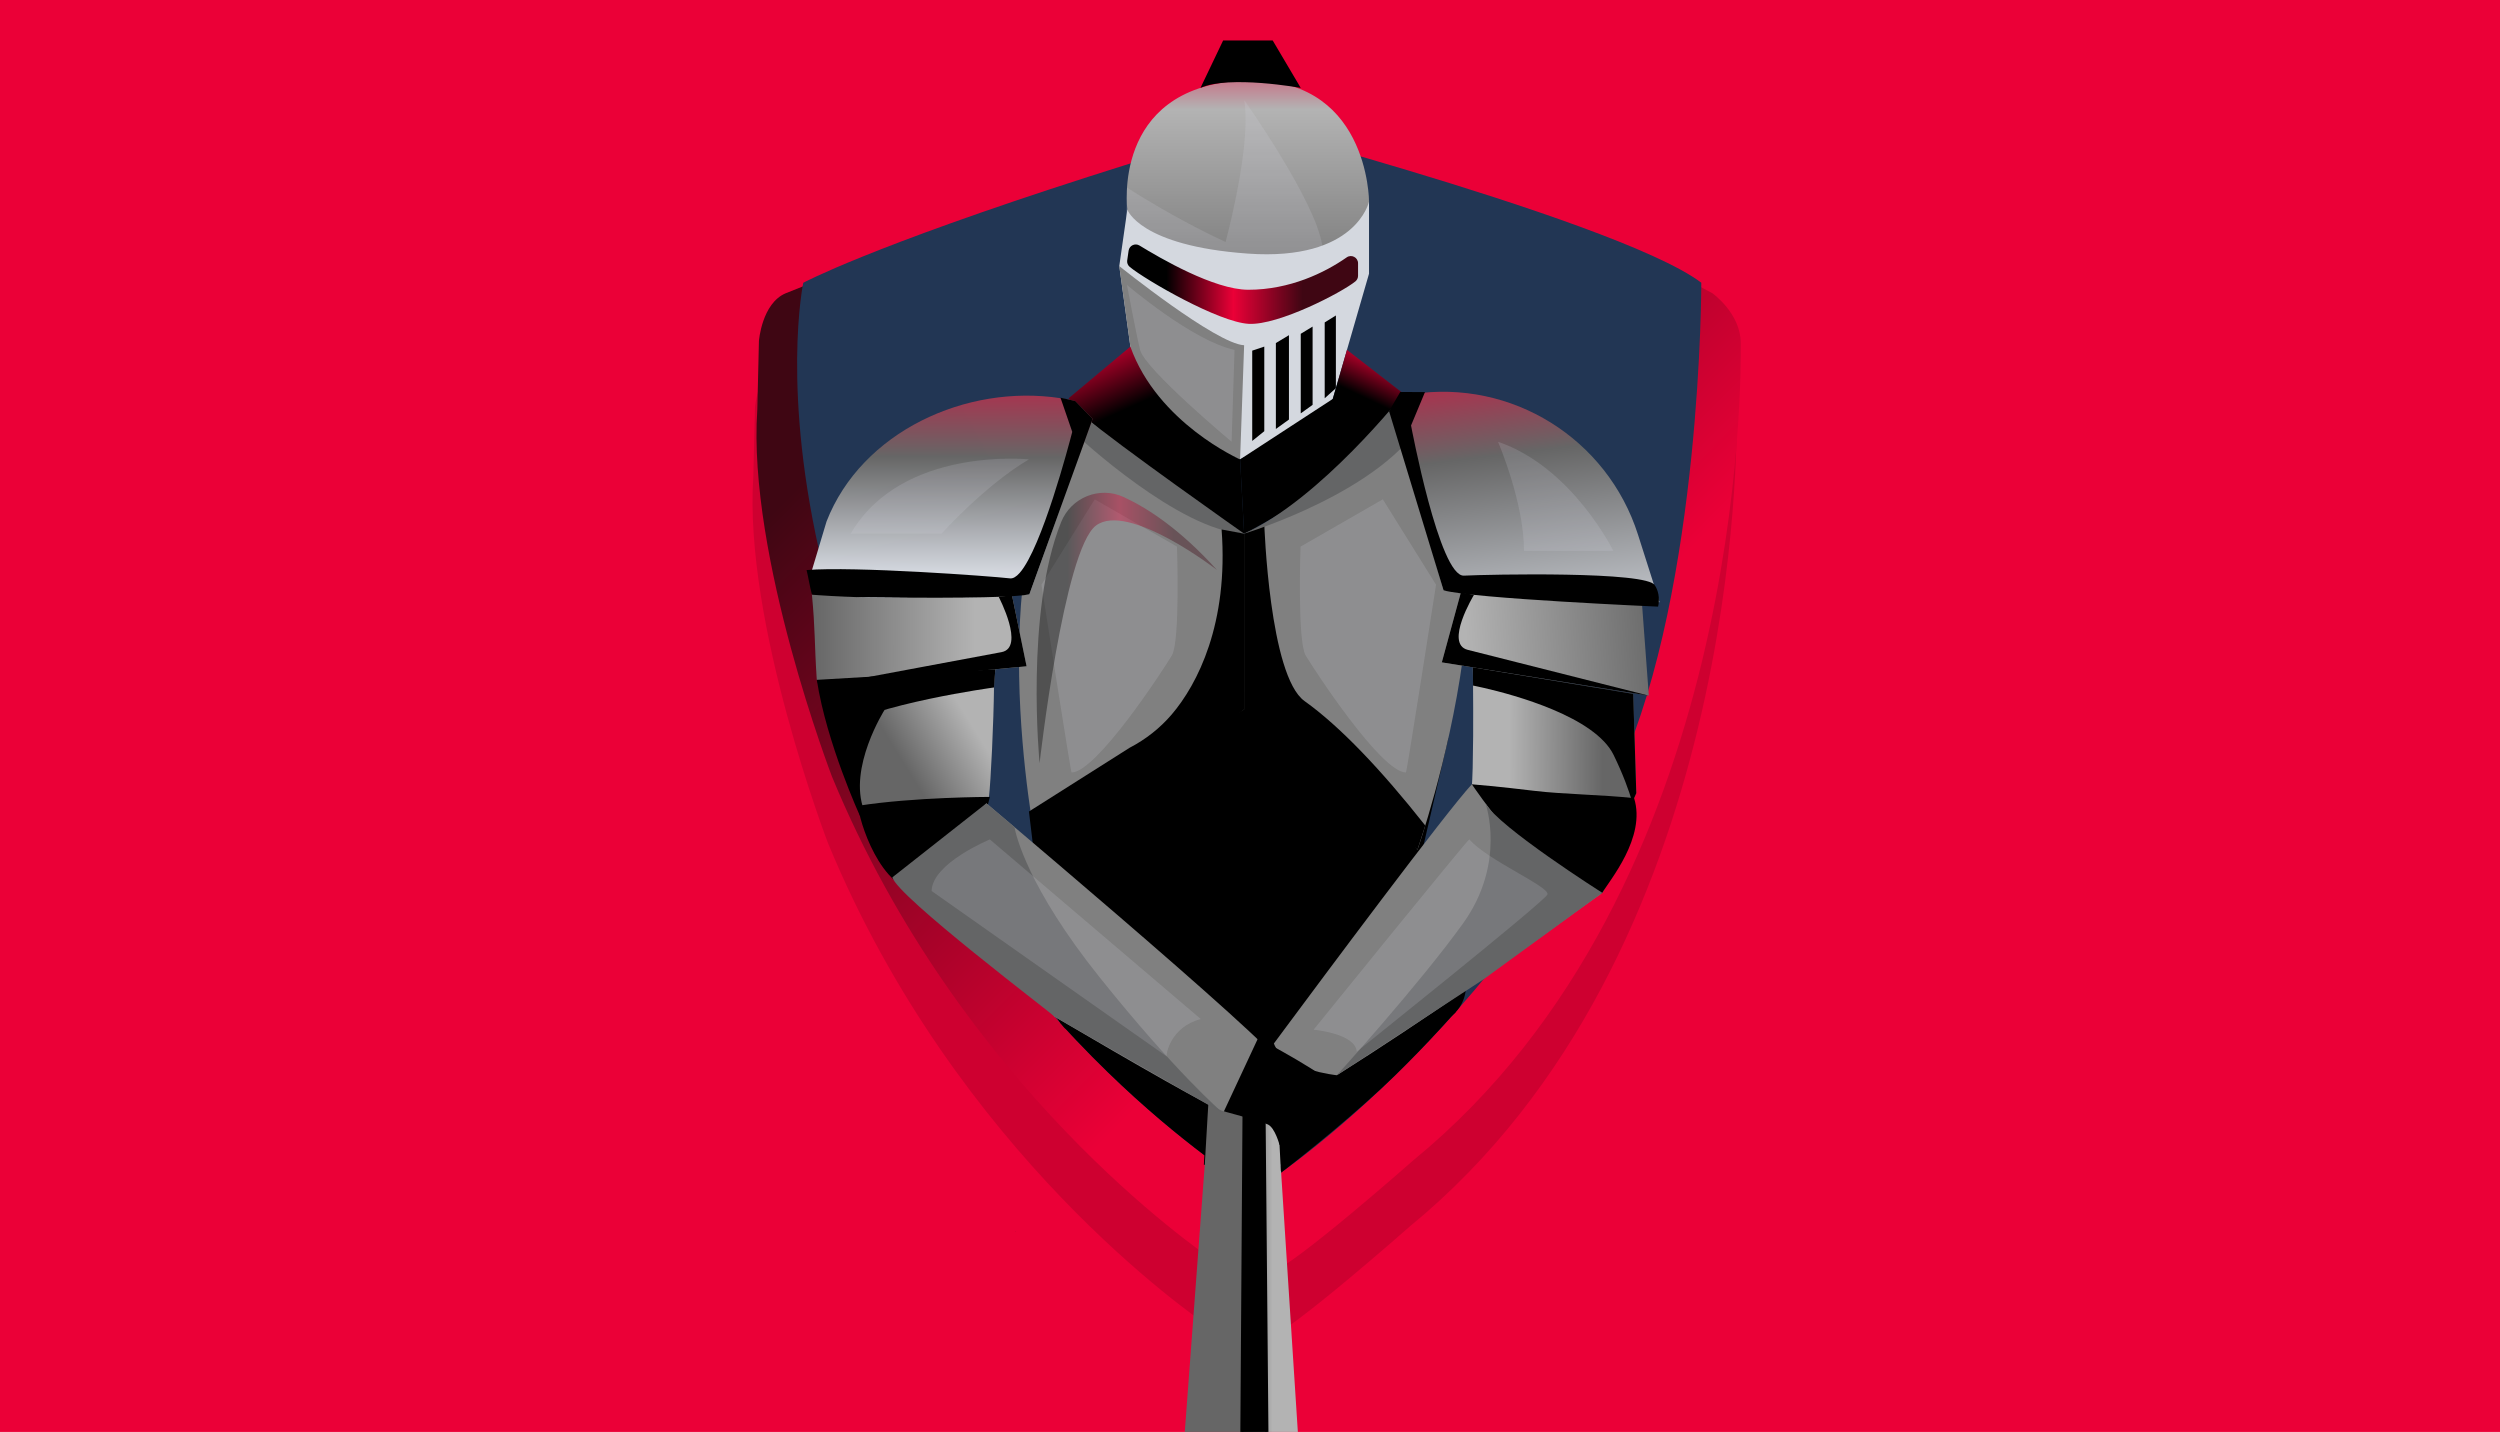 <?xml version="1.0" encoding="UTF-8"?>
<svg xmlns="http://www.w3.org/2000/svg" width="742" height="425" xmlns:xlink="http://www.w3.org/1999/xlink" viewBox="0 0 742 425">
  <defs>
    <filter id="drop-shadow-7" filterUnits="userSpaceOnUse">
      <feOffset dx="-.99" dy="13.82"/>
      <feGaussianBlur result="blur" stdDeviation="4.94"/>
      <feFlood flood-color="#000" flood-opacity=".75"/>
      <feComposite in2="blur" operator="in"/>
      <feComposite in="SourceGraphic"/>
    </filter>
    <linearGradient id="linear-gradient" x1="551.31" y1="334.42" x2="118.01" y2="-95.2" gradientUnits="userSpaceOnUse">
      <stop offset=".27" stop-color="#eb0037"/>
      <stop offset=".6" stop-color="#3f0613"/>
    </linearGradient>
    <filter id="drop-shadow-8" filterUnits="userSpaceOnUse">
      <feOffset dx="-.99" dy="13.82"/>
      <feGaussianBlur result="blur-2" stdDeviation="4.94"/>
      <feFlood flood-color="#000" flood-opacity=".75"/>
      <feComposite in2="blur-2" operator="in"/>
      <feComposite in="SourceGraphic"/>
    </filter>
    <linearGradient id="linear-gradient-2" x1="334.53" y1="84.35" x2="403.07" y2="84.35" gradientUnits="userSpaceOnUse">
      <stop offset=".17" stop-color="#000"/>
      <stop offset=".46" stop-color="#eb0037"/>
      <stop offset=".76" stop-color="#3f0613"/>
    </linearGradient>
    <linearGradient id="linear-gradient-3" x1="300.67" y1="34.57" x2="367.91" y2="183.19" gradientUnits="userSpaceOnUse">
      <stop offset=".43" stop-color="#eb0037"/>
      <stop offset=".57" stop-color="#000"/>
    </linearGradient>
    <linearGradient id="linear-gradient-4" x1="423.1" y1="61.93" x2="379.22" y2="154.6" xlink:href="#linear-gradient-3"/>
    <linearGradient id="linear-gradient-5" x1="240.98" y1="189.53" x2="304.69" y2="189.53" gradientUnits="userSpaceOnUse">
      <stop offset="0" stop-color="#666"/>
      <stop offset=".76" stop-color="#b3b3b3"/>
    </linearGradient>
    <linearGradient id="linear-gradient-6" x1="192.74" y1="270.89" x2="316.61" y2="194.1" gradientUnits="userSpaceOnUse">
      <stop offset=".6" stop-color="#666"/>
      <stop offset=".76" stop-color="#b3b3b3"/>
    </linearGradient>
    <linearGradient id="linear-gradient-7" x1="370.36" y1="151" x2="370.36" y2=".93" gradientUnits="userSpaceOnUse">
      <stop offset=".34" stop-color="#666"/>
      <stop offset=".79" stop-color="#b3b3b3"/>
      <stop offset=".96" stop-color="#eb0037"/>
    </linearGradient>
    <linearGradient id="linear-gradient-8" x1="501.04" y1="-39.78" x2="510.84" y2="268.68" gradientTransform="translate(-65.73 43.08) rotate(-5.01)" gradientUnits="userSpaceOnUse">
      <stop offset=".43" stop-color="#eb0037"/>
      <stop offset=".57" stop-color="#666"/>
      <stop offset=".76" stop-color="#d4d8df"/>
    </linearGradient>
    <linearGradient id="linear-gradient-9" x1="523.93" y1="186.91" x2="383.25" y2="196.44" gradientUnits="userSpaceOnUse">
      <stop offset=".21" stop-color="#666"/>
      <stop offset=".63" stop-color="#b3b3b3"/>
    </linearGradient>
    <linearGradient id="linear-gradient-10" x1="548.45" y1="221.35" x2="416.17" y2="221.91" gradientUnits="userSpaceOnUse">
      <stop offset=".55" stop-color="#666"/>
      <stop offset=".76" stop-color="#b3b3b3"/>
    </linearGradient>
    <linearGradient id="linear-gradient-11" x1="283.17" y1="45.38" x2="282.31" y2="209.38" gradientUnits="userSpaceOnUse">
      <stop offset=".31" stop-color="#eb0037"/>
      <stop offset=".55" stop-color="#666"/>
      <stop offset=".76" stop-color="#d4d8df"/>
    </linearGradient>
    <linearGradient id="linear-gradient-12" x1="350.4" y1="376.87" x2="386.27" y2="376.87" xlink:href="#linear-gradient-10"/>
    <linearGradient id="linear-gradient-13" x1="307.67" y1="186.39" x2="361.15" y2="186.39" xlink:href="#linear-gradient-2"/>
  </defs>
  <g id="Layer_4" data-name="Layer 4">
    <rect x="-5" y="-5" width="754" height="441" style="fill: #eb0037;"/>
  </g>
  <g id="Layer_5" data-name="Layer 5">
    <g>
      <path d="M233.06,92.95s87.86-35.53,136.52-47.24c0,0,100.83,26.4,138.45,47.24,0,0,8.45,5.95,8.45,14.89s1.79,161.36-97.05,242.34c0,0-35.73,31.56-42.28,33.34-6.55,1.79-13.1-.6-17.27-3.57-4.17-2.98-75.02-51.21-113.13-143.5,0,0-25.15-65.5-22.17-108.96l.48-20.36s.85-11.2,7.99-14.18Z" style="filter: url(#drop-shadow-7); opacity: .35;"/>
      <path d="M234.24,73.2s87.86-35.53,136.52-47.24c0,0,100.83,26.4,138.45,47.24,0,0,8.45,5.95,8.45,14.89s1.79,161.36-97.05,242.34c0,0-35.73,31.56-42.28,33.34-6.55,1.79-13.1-.6-17.27-3.57s-75.02-51.21-113.13-143.5c0,0-25.15-65.5-22.17-108.96l.48-20.36s.85-11.2,7.99-14.18Z" style="fill: url(#linear-gradient); filter: url(#drop-shadow-8);"/>
      <path d="M480.77,228.3c-.24,.53-.48,1.06-.72,1.58-.92,2-1.88,3.97-2.87,5.87-.7,1.35-1.41,2.68-2.13,4.01-.25,.48-.51,.95-.77,1.42-.21,.39-.43,.77-.64,1.16h0c-.92,1.65-1.85,3.28-2.8,4.9h0c-.41,.7-.81,1.39-1.22,2.08-.85,1.41-1.7,2.81-2.56,4.21-.02,.03-1.11,1.79-1.64,2.63h0c-2.21,3.5-4.46,6.92-6.77,10.28-1.65,2.4-3.32,4.76-5.01,7.08h0c-.16,.22-.31,.43-.47,.65-.67,.9-1.32,1.8-2,2.69-5.88,7.89-11.97,15.33-18.1,22.29,0,0-.01,.02-.03,.03-.29,.33-.58,.66-.88,.99-.27,.3-.54,.6-.8,.9-.85,.95-1.69,1.89-2.54,2.81-.43,.48-.87,.96-1.31,1.43-4.52,4.92-9.04,9.56-13.47,13.89-10.92,10.67-21.35,19.51-30.23,26.18-1.32,.99-2.6,1.93-3.86,2.83-1.77,1.27-3.46,2.43-5.07,3.49-.08,.06-.15,.1-.22,.16-.17,.12-.35,.22-.52,.34l-.11-6.56c-1.88,.04-3.76,.06-5.64,.07l.09,4.99c-.94-.62-2.04-1.37-3.29-2.24-.35-.25-.72-.51-1.11-.78-.85-.6-1.77-1.25-2.74-1.95-1.21-.88-2.5-1.83-3.86-2.87-7.68-5.8-17.73-14.02-28.68-24.66-3.03-2.94-6.14-6.07-9.28-9.39-.01-.01-.02-.02-.04-.04-.38-.4-.77-.81-1.14-1.22l-.12-.12s0,0,0,0c-.62-.66-1.24-1.33-1.86-2-.53-.57-1.06-1.15-1.58-1.74,0,0-.01,0-.01-.01-.21-.23-.42-.46-.64-.7-.37-.41-.73-.81-1.1-1.23-.37-.41-.74-.82-1.11-1.24-1.52-1.72-3.05-3.5-4.59-5.32-.4-.47-.79-.94-1.19-1.42-2.74-3.29-5.49-6.72-8.21-10.3-1.51-1.97-3-3.98-4.49-6.03-4.11-5.68-8.14-11.67-12.02-17.98-.12-.17-.22-.34-.31-.51-.77-1.26-1.55-2.53-2.31-3.82-2.03-3.43-4.02-6.95-5.93-10.56-.74-1.38-1.47-2.77-2.19-4.18-2.28-4.45-4.46-9.02-6.54-13.73,0,0-.48-1.09-.72-1.63-1.46-3.38-2.85-6.71-4.17-9.99-1.67-4.17-3.22-8.26-4.66-12.27-.02-.06-.04-.12-.06-.17-.12-.33-.24-.67-.35-.99-3.04-8.55-7.71-24.6-7.73-24.65-.05-.17-.09-.34-.14-.51-.67-2.46-1.28-4.88-1.86-7.25-.07-.28-.14-.56-.2-.84-12.65-52.43-5.84-84.43-5.84-84.43,0,0,19.34-10.48,84.54-31.44,3.42-1.09,6.95-2.21,10.63-3.38,.67-.21,1.34-.42,2.01-.63h0c.56-.17,1.13-.35,1.7-.54h0c6.97-2.17,14.39-4.44,22.28-6.82,1.78-.54,3.59-1.08,5.42-1.63,1.52-.46,3.06-.91,4.62-1.37,.72-.22,1.43-.43,2.16-.64,0,0,1.18,.31,3.32,.89,4.67,1.27,13.91,3.8,25.46,7.12,0,0,.01,0,.03,0,1.06,.31,2.15,.62,3.26,.94,.17,.04,.34,.09,.51,.14,.01,0,.02,0,.03,0,4.22,1.24,8.7,2.56,13.34,3.95,33.15,9.96,74.26,23.58,87.22,33.39,0,0,.19,89.63-24.18,144.37Z" style="fill: #223654;"/>
      <path d="M432.22,300.19h0c-.27,.32-.56,.62-.88,.9-.85,.95-1.69,1.89-2.54,2.81-.43,.48-.87,.96-1.31,1.43-4.52,4.92-9.04,9.56-13.47,13.89-10.92,10.67-26.68,23.51-35.57,30.18-1.32,.05,2.68-3.91,1.34-3.87-1.92,.05-3.86,.1-5.79,.14-1.88,.04-3.76,.06-5.64,.07-2.37,.02-4.71,.02-7.03,.01-1.35,0-2.7-.02-4.03-.04l.17-2.82c-7.68-5.8-17.73-14.02-28.68-24.66-3.03-2.94-6.14-6.07-9.28-9.39-.01-.01-.02-.02-.04-.04-.38-.4-.77-.81-1.14-1.22l-.12-.12s0,0,0,0c-.62-.66-1.24-1.33-1.86-2-.74-.5-2.08-2.46-2.08-2.46l-2.38-3.52,15.78,3.85,11.04-.33,33.78-1.01,3.78-.12,55.86-1.67h.08Z"/>
      <path d="M368.7,332.56l-7.24,9.96s-17.46-10.28-17.31-14.27l18.04-22.63,6.51,20.83v6.11Z" style="stroke: #000; stroke-linecap: round; stroke-linejoin: round; stroke-width: .64px;"/>
      <path d="M373.76,333.29l17.81,3.86s6.89-4.18,6.74-8.17l-24.55-7.48v5.68s0,6.11,0,6.11Z" style="stroke: #000; stroke-linecap: round; stroke-linejoin: round; stroke-width: .64px;"/>
      <path d="M421.16,256.78l23.45-23.19-1.77,11.05-.9,5.57-.83,5.2-2.41,15.01-3.61,22.52c-.05,2.32-.8,4.46-2.04,6.24,0,0-.01,.02-.03,.03-.24,.35-.51,.68-.8,1-.27,.31-.56,.61-.88,.89-2.03,1.83-4.74,2.93-7.69,2.89l-44.78-.11-14.97-.04-27.24-.07h-8.66s-13.23-.05-13.23-.05l-.7-1.35-1.45-1.45-1.02-9.51,.3-29.57c.09-1.01-4.98-16.25-4.34-17.37,3.42-6.1,10.17-12.64,21.82-19.48,3.57-2.09,7.21-4.12,10.72-6.01,13.02-6.98,24.39-12.11,24.39-12.11l4.78-1.46,4.99-1.53,11.87,3.26,42.14,11.56,1.59,.43-8.71,37.63Z"/>
      <path d="M317.16,237.7s3.46,53.89,45.12,54.57c41.66,.68,52.63-49.53,52.63-49.53,0,0-33.69-37.11-45.65-33.62-11.95,3.48-52.1,28.58-52.1,28.58Z"/>
      <path d="M332.2,78.96l4.78,34.67s23.91,22.71,31.08,22.71c0,0,20.32-9.56,27.5-17.93l10.76-37.16v-21.42l-71.73,2.39-2.39,16.74Z" style="fill: #d4d8df;"/>
      <path d="M334.55,77.26c-.11,.74,.18,1.48,.75,1.95,4.74,3.92,26.52,16.48,35.36,16.91s27.56-9.3,31.62-12.6c.5-.41,.79-1.01,.79-1.66v-3.72c0-1.73-1.95-2.75-3.37-1.75-6.51,4.56-16.89,9.61-29.19,9.61-10.15,0-26.19-9.39-32.31-13.13-1.31-.8-3.01,0-3.23,1.53l-.41,2.86Z" style="fill: url(#linear-gradient-2);"/>
      <path d="M369.26,102.46l-1.2,33.89s-21.52-7.17-31.08-22.71l-4.78-34.67s28.69,23.08,37.06,23.5Z" style="fill: gray;"/>
      <polygon points="371.66 104.07 371.66 130.87 375.24 127.98 375.24 102.87 371.66 104.07"/>
      <polygon points="378.68 101.81 378.68 127.32 382.56 124.52 382.56 99.48 378.68 101.81"/>
      <polygon points="386.06 99.07 386.06 122.69 389.58 120.16 389.58 96.93 386.06 99.07"/>
      <polygon points="393.17 95.7 393.17 118.21 396.49 115.21 396.49 93.63 393.17 95.7"/>
      <path d="M335.5,102.87l-18.34,15.34s21.02,26.36,52.1,40.18l-1.2-22.04s-24.49-10.76-32.57-33.47Z" style="fill: url(#linear-gradient-3);"/>
      <path d="M369.26,158.39s40.87-20.35,47.33-41.52l-16.81-13.03-4.22,14.57-27.5,17.93,1.2,22.04Z" style="fill: url(#linear-gradient-4);"/>
      <path d="M369.26,158.39v52.18s-53.35,29.66-61.71,40.42c0,0-18.36-92,14.5-127.23,0,0,35.26,31.57,47.21,34.63Z" style="fill: gray;"/>
      <path d="M304.69,197.75l-4.79,.46-4.49,.43-40.88,3.95c-.12-.33-12.08-.47-12.11-.82-.72-10.85-.45-15.13-1.45-25.33,0,0,58.68,.22,59.37,.21h0l.06,.28,.75,3.63,3.53,17.18Z" style="fill: url(#linear-gradient-5);"/>
      <path d="M295.41,198.65l-.02,.28c-.01,.14-.03,.33-.04,.56-.07,.91-.31,2.5-.33,4.55-.1,9.86-.93,27.94-1.51,32.58-.03,.25-.02,.49-.1,.73-.12,.37-.34,.73-.66,1.08-.26,.28-.58,.56-.96,.82-3.26,2.31-26.71,3.94-34.89,5.22-.74-1.38-10.26-30-11.58-33.29-1.67-4.17,10.71-4.41,9.27-8.42l40.82-4.12Z" style="fill: url(#linear-gradient-6);"/>
      <path d="M369.26,210.57s31.08,3.48,51.41,41.74c0,0,37.28-105.9-4.08-135.44,0,0-13.86,26.5-47.33,41.52v52.18Z" style="fill: gray;"/>
      <path d="M366.41,103.84l-.87,27.27s-25.77-21.52-27.16-27.27-3.89-19.27-3.89-19.27c0,0,19.5,16.66,31.92,19.27Z" style="fill: #d4d8df; opacity: .17;"/>
      <path d="M334.6,62.23s-4.78-35.86,33.47-38.26c38.26-2.39,38.26,35.86,38.26,35.86,0,0-3.78,17.73-35.96,15.44-32.18-2.29-35.77-13.05-35.77-13.05Z" style="fill: url(#linear-gradient-7);"/>
      <path d="M375.19,76.46s.04,.01,.06,.02c0,0-27.48-.24-41.07-11.27l.33-9.53s13.89,9.11,29.26,16.14c2.03-7.84,7.46-30.55,5.51-42.11,0,0,21.23,29.96,23.17,43.19,0,0-6.07,3.92-17.25,3.56Z" style="fill: #d4d8df; opacity: .17;"/>
      <path d="M319.72,129.33s30.42,28.39,49.54,29.06c0,0-38.23-26.89-47.21-34.63l-2.33,5.57Z" style="fill: #646566;"/>
      <path d="M295.41,198.65l-.02,.28-.04,.56-.33,4.55s-35.31,4.77-48.24,12.94c-1.45-5.79-2.9-11.19-4.34-15.2l52.98-3.13Z"/>
      <path d="M304.69,197.75l-4.79,.46-4.49,.43-40.88,3.95c-.12-.33-.24-.67-.35-.99,14.5-2.71,38.24-7.13,43.08-8.05,7.08-1.34-.84-16.4-.84-16.4l.2-.02,3.73-.47h0l.06,.28,.75,3.63,3.53,17.18Z"/>
      <path d="M305.38,240.86l29.9-18.93c4.75-2.47,9-5.8,12.48-9.87,7.64-8.95,16.91-26.96,14.81-54.91l6.7,1.25v52.18s-54.54,40.01-61.71,48.38l-2.17-18.09Z"/>
      <path d="M375.24,155.49s1.48,45.12,11.95,52.59,22.71,20.32,35.83,36.94l-2.36,7.29s-28.69-39-51.41-40.29v-53.63l5.98-2.9Z"/>
      <path d="M369.26,158.39s41.78-12.55,53.76-34.63l-6.43-6.89s-24.62,31.29-47.33,41.52Z" style="fill: #646566;"/>
      <path d="M418.49,117.08s.21-.04,.6-.1c29.55-4.54,57.98,13.21,67.06,41.69l6.39,20.05s-21.15,1.65-40.47-.8l-23.63-2.7-15.45-53.19,5.49-4.95Z" style="fill: url(#linear-gradient-8);"/>
      <path d="M487.33,179.01l2.04,27.45-61.44-9.88,5.66-20.77s48.53,3.5,53.75,3.2Z" style="fill: url(#linear-gradient-9);"/>
      <path d="M484.73,205.93l.92,29.48c-.39,.9-.79,1.8-1.18,2.69h0c-.77,1.72-2.36,5.13-2.36,5.13-.34,.73-.69,1.45-1.04,2.17-6.27-.27-17.49-.92-27.07-2.32-1.84-.27-3.62-.57-5.29-.89-1.08-.21-2.11-.43-3.09-.67-5.52-1.34-9.26-3.1-8.99-5.43,.14-1.21,.25-2.88,.34-4.84,.04-1.03,.08-2.14,.12-3.32,.07-2.89,.11-6.14,.14-9.4,.04-5.55,0-11.12-.03-15.05v-.64c0-.36,0-.71-.02-1.04v-.94c-.01-.44-.02-.83-.03-1.18,0-.31,0-.58-.01-.81v-.81s3.72,.62,3.72,.62l43.88,7.26Z" style="fill: url(#linear-gradient-10);"/>
      <path d="M422.93,116.38l-4.13,9.9s8.42,44.94,15.69,44.57c7.26-.37,54.78-1.37,56.69,2.92,0,0,1.83,2.46,.94,6.28,0,0-55.04-2.4-63.67-4.84l-16.18-53.19,3.32-5.68,7.33,.03Z"/>
      <path d="M484.73,205.93l.92,29.48c-.39,.9-.79,1.8-1.18,2.69-1.02-3.5-2.71-8.19-5.54-14.01-5.54-11.39-29.64-17.88-38.47-19.91-2.03-.47-3.26-.7-3.26-.7v-.64s-.02-1.04-.02-1.04v-.94s-.03-1.18-.03-1.18v-.81s-.02-.81-.02-.81l3.72,.62,43.88,7.26Z"/>
      <path d="M437.48,176.55s-8.85,14.54-1.87,16.32,53.76,13.6,53.76,13.6l-61.44-9.88,5.66-20.77,3.89,.74Z"/>
      <path d="M478.84,249.92c-.44,.9,.29,9.16-3.28,15.08l-8.31,5.93c-17.77,12.94-44.29,31.73-70.22,48.04-.09,.05-.17,.11-.26,.16,0,0-15.92-1.6-18.68-9.42,0,0,1.1-1.49,3-4.05,10.89-14.67,48.01-64.55,55.75-72.88,0,0,24.5,8.59,41.99,17.15Z" style="fill: gray;"/>
      <path d="M293.8,236.52s-.71,2.91-1.01,3.52c-2.32,4.72-8.75,14.96-16.27,24.42-.16-.21-2.78,.45-2.91,.24-12.38,.04-18.89-21.85-18.89-25.54,16.45-2.6,39.07-2.64,39.07-2.64Z"/>
      <path d="M485,236.89c3.65,11.7-7.43,24.56-9.44,28.1-3.35,2-12.25-2.29-17.38-6.79-3.68-3.24-7.45-7.39-10.77-11.4-5.83-7.05-10.31-13.64-10.55-14.01-.02,0-.02-.01-.02-.01h0c.33,.02,8.54,.71,18.53,1.94,8.25,1.01,20.73,1.18,29.61,2.17Z"/>
      <path d="M324.3,124.3l-.37,1.02-.03,.08-.08,.22-2.01,5.59-6.24,17.3-5.94,16.46-4.12,11.43-3.87,.2-1.29,.07h0l-13.6,.69-2.36-.9c-9.36,.59-21.7,1.35-29.26,.8-.01,0-.04,0-.05,0-3.21-.25-8.7-.8-8.77-.8-.67-2.46-1.28-4.88-1.86-7.25-.19,.01-.37,.03-.55,.05l-2.92-.03,4.34-14.47c10.4-26.66,41.53-40.89,69.47-36.57,.91,.14,1.82,.3,2.74,.49,.26,.04,.53,.1,.79,.16l.22,.04,.26,.06,.19,.04,.15,.04,5.17,5.29Z" style="fill: url(#linear-gradient-11);"/>
      <path d="M324.3,124.3l-.37,1.02-.03,.08-.08,.22-2.01,5.59-6.24,17.3-5.94,16.46-4.12,11.43c-.85,.18-2.19,.34-3.91,.46-.38,.03-.77,.06-1.19,.08-1.14,.07-2.42,.13-3.8,.19-2.88,.11-6.24,.18-9.86,.22-9.96,.12-21.95,.02-31.62-.1-.01,0-.04,0-.05,0-3.16-.05-14.06-.63-14.1-.8-.67-2.46-1.01-4.88-1.59-7.26,14.14-1.16,54.5,1.79,60.39,2.47,.9,.1,1.86-.49,2.85-1.61,6.61-7.47,14.68-38.27,15.54-41.59,.04-.19,.07-.29,.07-.29l-3.44-10-.05-.14,2.77,.62,.8,.18,.22,.04,.26,.06,.19,.04,.15,.04,5.17,5.29Z"/>
      <g>
        <path d="M380.2,347.57s-.02,.01-.04,.02l-.1-2.06-.42-8.18-1.28-25.21h-18.81l-1.19,20.09-.62,10.66-.16,2.7h0l-7.18,96.02h35.87l-6.06-94.04Z" style="fill: url(#linear-gradient-12);"/>
        <polygon points="369.36 313.64 368.49 441.6 376.15 441.6 375 313.58 369.36 313.64" style="stroke: #000; stroke-linecap: round; stroke-linejoin: round; stroke-width: .94px;"/>
      </g>
      <path d="M379.46,315.25c0,.08-.02,.13-.08,.16-3.09,1.43-9.6,15.9-16.11,14.45-3.18-.71-26.84-14.33-50.25-28.09,0,0-.03-.04-.09-.11-.34-.37-.68-.75-1.01-1.14-1.52-1.72-3.05-3.5-4.59-5.32-.4-.47-.79-.94-1.19-1.42-2.09-2.51-4.19-5.1-6.27-7.78-.03-.04-.06-.07-.09-.11-.62-.8-4.86-6.39-6.34-8.44-4.11-5.68-8.14-11.67-12.02-17.98-.12-.17-2.05-.69-2.81-1.98l14.14-19.07s3.19,2.68,8.34,7.05h0c14.69,12.45,45.34,38.55,63.66,55.12,8.72,7.88,14.64,13.6,14.72,14.65Z" style="fill: gray;"/>
      <path d="M373.4,308.15s22.48,11.87,22.43,14.47-7.91,11.86-7.91,11.86l-8.15,5.36s-1.33-5.13-3.49-6.11-13.02-3.88-13.02-3.88l10.13-21.71Z"/>
      <path d="M363.22,330.56l-50.21-28.79s-.03-.04-.09-.11c-.78-.9-46.74-35.7-48.06-41.27l27.89-21.96s3.19,2.68,8.34,7.05h0c.42,2.29,3.93,17.89,25.28,44.58,22.43,28.04,36.04,39.83,36.86,40.49Z" style="fill: #646566;"/>
      <path d="M262.55,210.68s-10.92,17.19-6.11,29.83l-1.22,1.6s-9.89-21.52-12.79-40.33l20.12,8.9Z"/>
      <path d="M440.89,238.43s6.32,17.62-6.71,35.71c-13.02,18.09-37.4,44.98-37.4,44.98l43.61-28.51,35.18-25.62s-30.87-19.58-34.68-26.56Z" style="fill: #646566;"/>
      <path d="M252.49,158.39h26.95s12.92-14.39,25.94-22.04c0,0-37.77-3.98-52.89,22.04Z" style="fill: #d4d8df; opacity: .17;"/>
      <path d="M452.32,163.5h26.52s-12.22-24.9-34.23-32.38c0,0,7.76,17.98,7.71,32.38Z" style="fill: #d4d8df; opacity: .17;"/>
      <path d="M386,162.24s-.98,28.07,1.51,32.27,22.43,34.76,29.78,34.76c.25,0,8.93-55.73,8.93-55.73l-15.8-25.34-24.42,14.04Z" style="fill: #d4d8df; opacity: .17;"/>
      <path d="M349.33,162.24s.98,28.07-1.51,32.27c-2.49,4.21-22.43,34.76-29.78,34.76-.25,0-8.93-55.73-8.93-55.73l15.8-25.34,24.42,14.04Z" style="fill: #d4d8df; opacity: .17;"/>
      <path d="M361.15,169.13s-26.3-20.32-35.86-13.15-16.74,70.53-16.74,70.53c0,0-4.37-44.8,6.4-71.56,2.94-7.31,11.4-10.73,18.55-7.43s16.74,9.55,27.66,21.61Z" style="fill: url(#linear-gradient-13); opacity: .37;"/>
      <path d="M276.52,264.46s70.27,49.49,69.82,49.12,1.05-8.86,10.07-11.12l-62.62-53.32s-17.19,7.08-17.28,15.32Z" style="fill: #d4d8df; opacity: .17;"/>
      <path d="M389.87,305.62s12.42,1.09,12.81,6.51c0,0,55.63-44.43,56.59-46.64s-17.85-10.17-23.17-16.36c-.27-.31-46.22,56.48-46.22,56.48Z" style="fill: #d4d8df; opacity: .17;"/>
      <path d="M440.22,362.54c.07,.18,.15,.35,.21,.52-.19-.05-.38-.1-.57-.15,.12-.13,.24-.25,.35-.38Z" style="fill: #eb0037;"/>
      <path d="M301.49,365.66l-.2-.07c-.04-.09-.08-.18-.12-.26,.06,.07,.12,.13,.18,.2,.04,.04,.09,.09,.13,.13Z" style="fill: #eb0037;"/>
      <path d="M303.97,366.46c-.35,.23-.69,.44-1.05,.66-.53-.53-1.01-1.02-1.44-1.46l2.48,.8Z" style="fill: #eb0037;"/>
      <path d="M301.49,365.66l-.2-.07,.07-.07s.09,.09,.13,.13Z" style="fill: #7a1123;"/>
      <path d="M356.3,26.09l6.73-14.09h14.7l8.33,14.09s-21.2-3.86-29.76,0Z"/>
    </g>
  </g>
</svg>